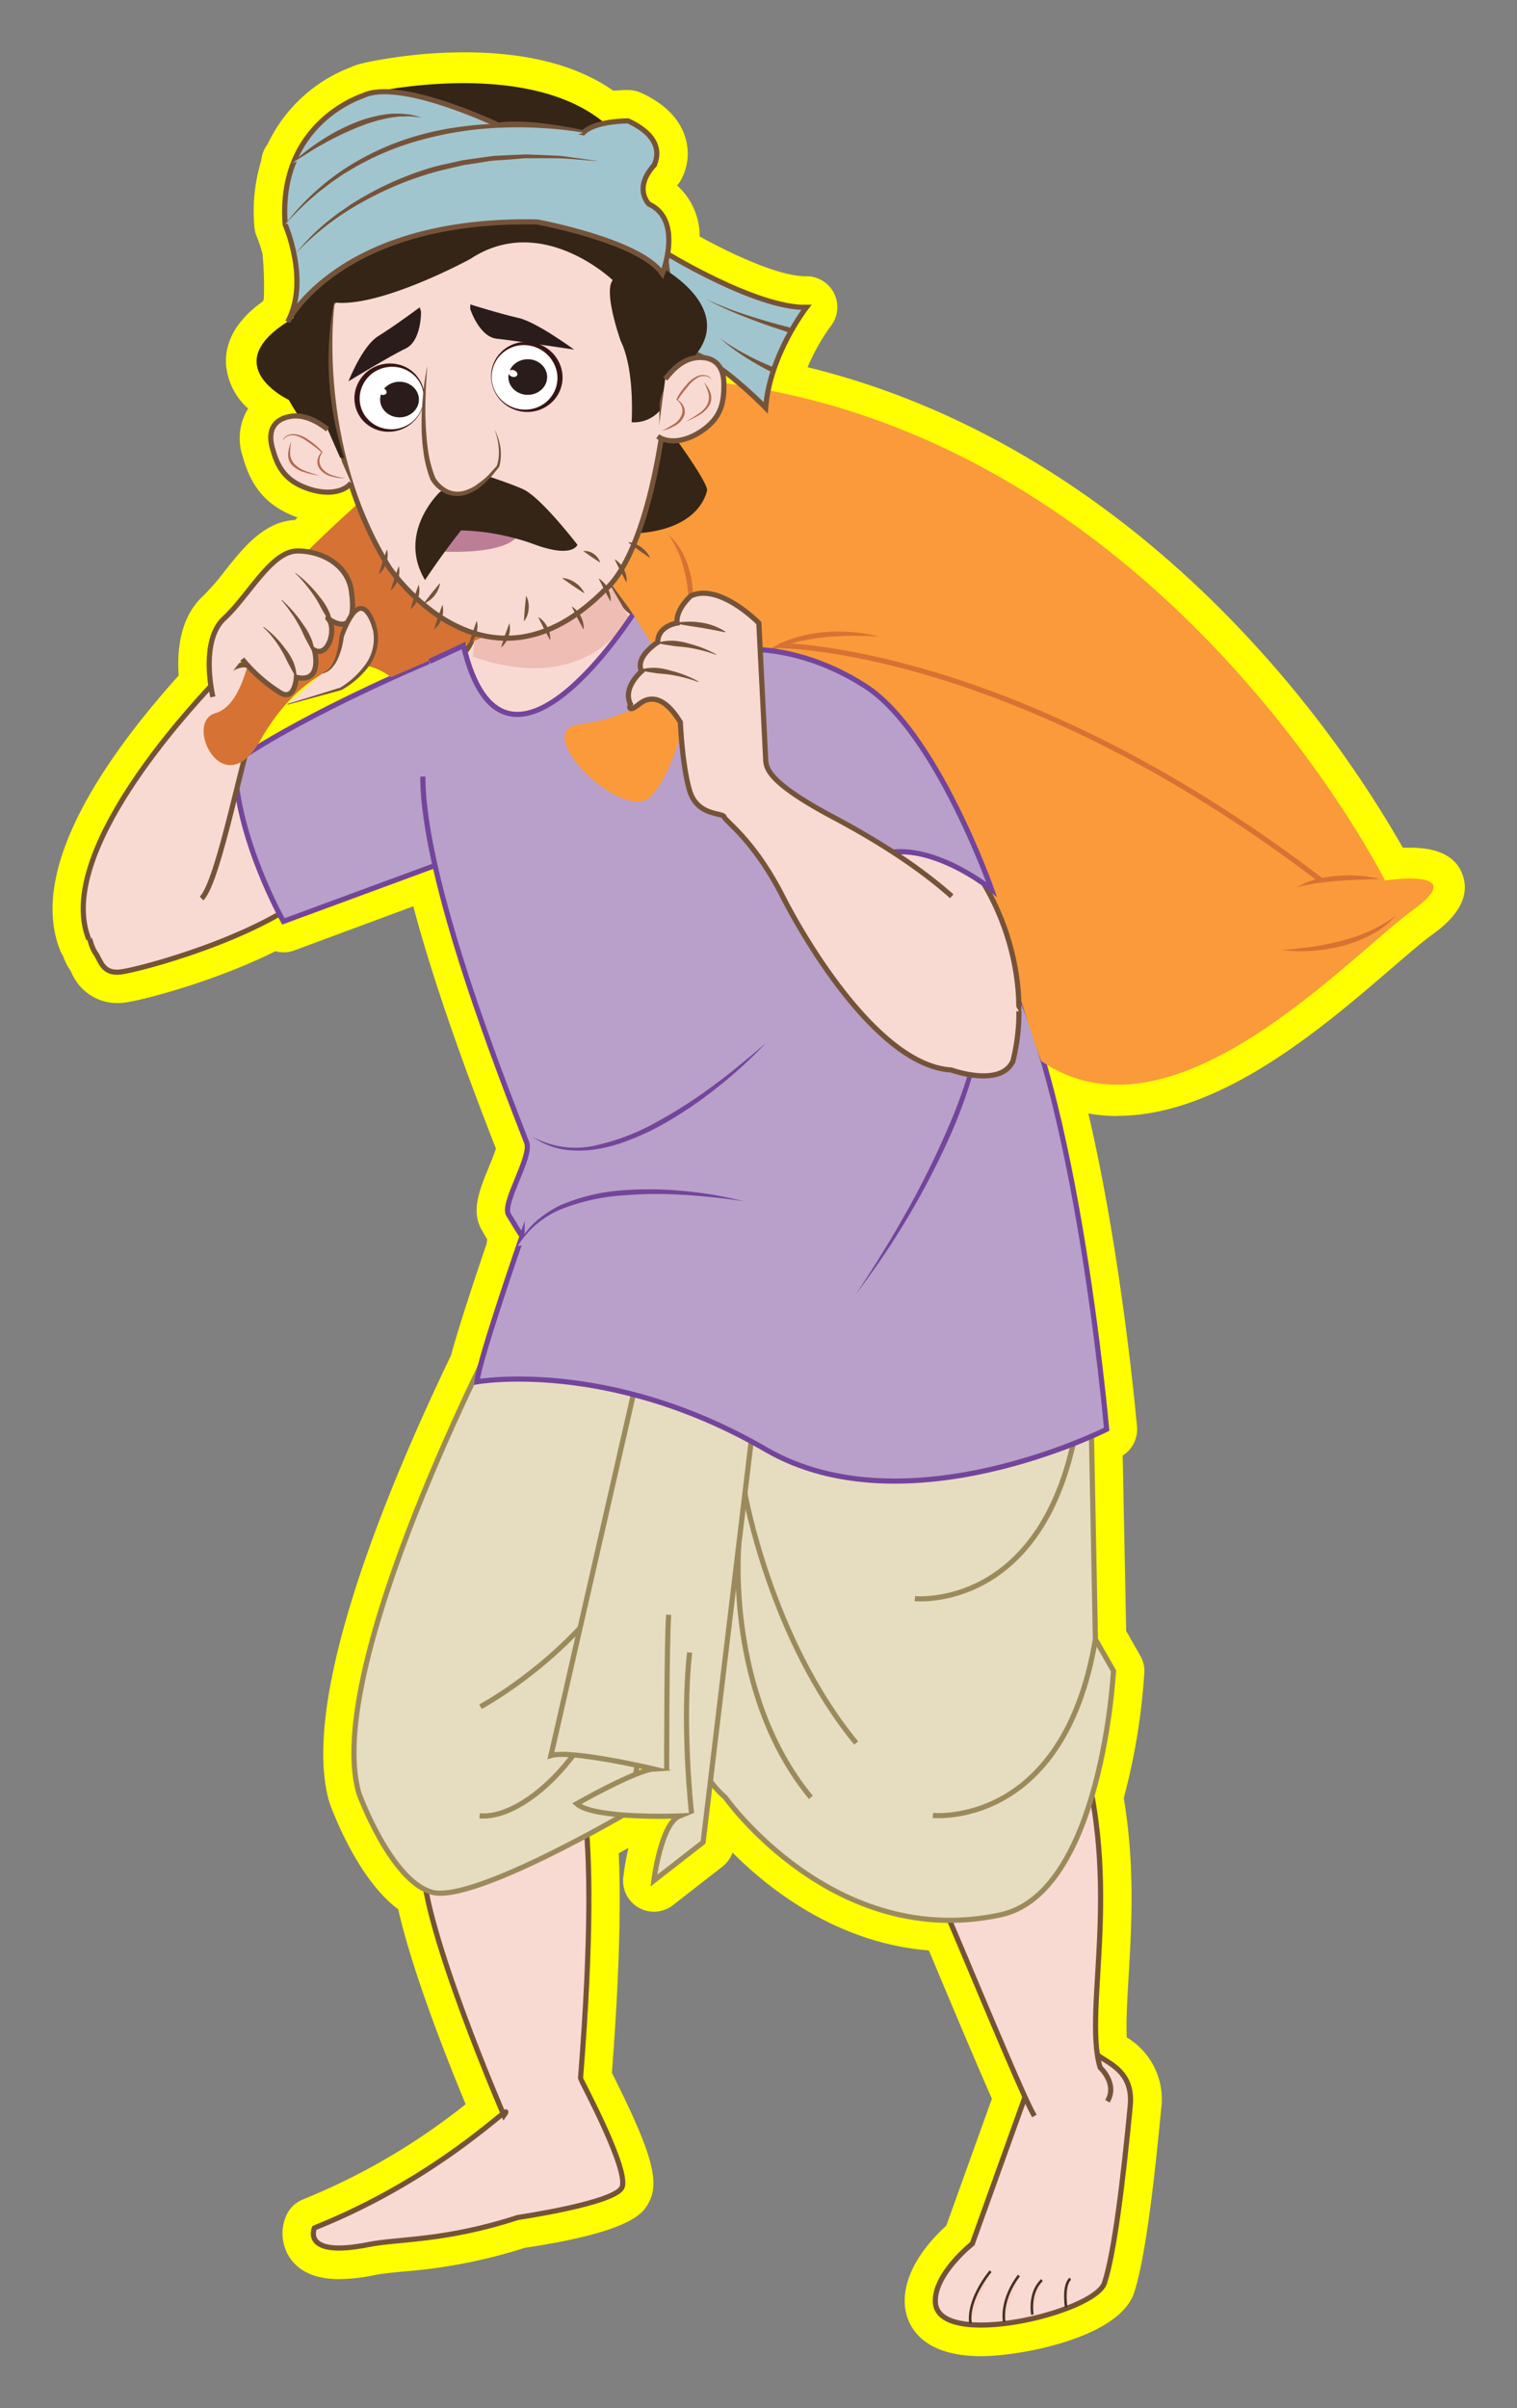 <svg id="Layer_1" data-name="Layer 1" xmlns="http://www.w3.org/2000/svg" width="294.77" height="467.68" viewBox="0 0 294.77 467.68">
  <rect x="0" y="0" width="294.77" height="467.68" fill="#808080" stroke="none"/>
  <defs>
    <style>
      .cls-1 {
        fill: #ff0;
      }

      .cls-2, .cls-9 {
        fill: #f9dad2;
      }

      .cls-15, .cls-2 {
        stroke: #755339;
      }

      .cls-13, .cls-15, .cls-2, .cls-3, .cls-4, .cls-6 {
        stroke-miterlimit: 10;
      }

      .cls-3 {
        fill: #fad2c7;
        stroke: #443222;
        stroke-width: 0.5px;
      }

      .cls-4 {
        fill: #e6ddc0;
        stroke: #9b8b5c;
      }

      .cls-5 {
        fill: #efbdb4;
      }

      .cls-10, .cls-6 {
        fill: #b8a0ca;
      }

      .cls-6 {
        stroke: #73459b;
      }

      .cls-7 {
        fill: #d67233;
      }

      .cls-8 {
        fill: #755339;
      }

      .cls-11 {
        fill: #73459b;
      }

      .cls-12 {
        fill: #fa9a3a;
      }

      .cls-13 {
        fill: none;
        stroke: #d67233;
      }

      .cls-14 {
        fill: #342517;
      }

      .cls-15, .cls-16 {
        fill: #a1c5ce;
      }

      .cls-17 {
        fill: #bc7e97;
      }

      .cls-18 {
        fill: #fff;
      }

      .cls-19 {
        fill: #381515;
      }

      .cls-20 {
        fill: #2b1c1c;
      }

      .cls-21 {
        fill: #b26b51;
      }
    </style>
  </defs>
  <g>
    <path class="cls-1" d="M217.21,216.69c19.92,0,39.8-17.14,53-28.48,3.22-2.78,6-5.18,8.07-6.69s7.83-5.74,6-11.41c-1.19-3.65-4.63-5.49-10.22-5.49q-.75,0-1.47,0a221.64,221.64,0,0,0-28.87-39.5C218.4,97.48,188.54,79,156.92,71.32a40,40,0,0,1,4.52-8,6,6,0,0,0-4.75-9.68h-.29c-4.58,0-13.07-3.64-20.45-7.72a13.17,13.17,0,0,0-4.39-9.9,5.6,5.6,0,0,0,.62-.83,10.62,10.62,0,0,0,1-8.45c-1.1-3.66-4-6.59-8.6-8.71a6.16,6.16,0,0,0-2.53-.55c-.3,0-1.41,0-2.85.15-7.13-5-16.88-7.47-29.05-7.47a95.76,95.76,0,0,0-19.17,2c-.22.05-.44.12-.65.19l-.13,0a11.81,11.81,0,0,0-2,.69A29.49,29.49,0,0,0,52,28a6.07,6.07,0,0,0-1.23,3.17A33.44,33.44,0,0,0,49.43,44,6.21,6.21,0,0,0,49.91,46,25.9,25.9,0,0,1,51,49.26,63.06,63.06,0,0,1,51.26,58c0,.17-.1.34-.16.5-5,3.59-7.39,7.66-7.19,12.15a12.87,12.87,0,0,0,4.31,8.7l-.24.39a10.94,10.94,0,0,0-.83,8.86c1.17,4.15,3.2,8.74,9.36,11.38.43.19.87.36,1.32.52l-.5.48c-6,.27-10.1,5.42-13.72,10a46.08,46.08,0,0,1-4.12,4.73c-4.37,4-5.13,10.2-4.77,15.47-14.38,16-29.36,37.66-23,53.45a6.16,6.16,0,0,0,.53,1,12.46,12.46,0,0,0,1.46,2.9c.07.12.13.25.2.38a9.65,9.65,0,0,0,8.87,5.89,11.66,11.66,0,0,0,1.31-.08c3.19-.35,17.53-4.05,29.44-10a5.67,5.67,0,0,0,1.6.22,5.9,5.9,0,0,0,2.06-.37L80.31,176C85,193.66,92.46,213,95.87,221.79l.49,1.25c-.28,1-1,2.64-1.41,3.71-1.8,4.38-3.5,8.52-1.27,12.23l1,1.73a5.59,5.59,0,0,0-.12.82c-1.88,5.49-5.33,15.79-6.93,21.7C76.14,287.09,58,329.55,64,350a2.65,2.65,0,0,0,.12.37c1,2.63,5.71,14.78,13.26,20.41,2.73,12.12,9.59,29.4,13.1,37.85a126.64,126.64,0,0,1-31.59,18.48,6,6,0,0,0-3.25,3.12,8.57,8.57,0,0,0,.58,8.07c1.84,2.85,5.1,4.3,9.67,4.3a36.1,36.1,0,0,0,6.93-.79c1.45-.29,3.34-.48,5.54-.69a102.89,102.89,0,0,0,23.6-4.6c20.82-3.1,23-6.8,24-8.59,2.35-4.09.8-9.73-6.93-25.14,0-.09-.09-.18-.13-.26,1.36-17.67,1.81-32,1.33-42.63l1.89-1.05a53,53,0,0,0-1,5.64,6,6,0,0,0,9.64,5.49l9.58-7.46a6,6,0,0,0,2-2.75c7.23,7.26,20.44,17.57,38.14,19,.87,2,1.73,4.11,2.59,6.14,3.7,8.79,7.23,17.16,9.67,22.64l-8.87,24.68c-2.87,2.58-8.38,8.44-8.06,15.17.11,2.39,1.52,10.16,14.88,10.16,7.55,0,26.82-3.55,29.69-12.34,1.79-5.49,3.46-16.83,5.25-35.68a14,14,0,0,0-6.68-13.88c-.16-3.24.09-7.35.36-11.95.56-9.56,1.26-21.37-.95-34.53a125.05,125.05,0,0,0,4-24.35,6,6,0,0,0-.78-3.28l-2.75-4.82-.68-34.06a6,6,0,0,0,2.78-5.6c-.13-1.51-2.95-33.07-9.45-60.84a32.83,32.83,0,0,0,5.73.5Z"/>
    <g>
      <g>
        <g>
          <g>
            <path class="cls-2" d="M200.61,403.22l-11.68,32.5s-7.44,5.86-7.18,11.36c.44,9.22,30.95,2.13,32.87-3.76s3.62-20,5-34.39c.74-7.74-5.91-8.53-7.11-10.68"/>
            <path class="cls-3" d="M192.48,441.06s-4.53,5.28-3.92,10.1"/>
            <path class="cls-3" d="M198,441.9s-3.49,4.13-2.88,9"/>
            <path class="cls-3" d="M202.48,442.79s-2.49,1.88-1.89,6.7"/>
            <path class="cls-3" d="M208,442.53s-1.45.73-.84,5.55"/>
          </g>
          <path class="cls-2" d="M201,410.92c-3.33-5.39-26.1-62.66-29.61-66.9,0,0,12.9-76.63,37.11-9,10.44,29.16,1.77,54.78,5.27,66.49,0,0,3.46,3.14,1.41,6.54"/>
        </g>
        <path class="cls-2" d="M97.92,410.8c3-4.16-11.28,11.67-36.82,21.85,0,0-2.63,5.86,10.53,3.23,5.82-1.16,14.75-.62,29-5.26,0,0,18.42-2.69,20.17-5.73s-8-21.06-8-21.26c4.46-56.34-1.68-60.73-1.68-60.73s-28.94,6.42-28.94,19S97.92,410.8,97.92,410.8Z"/>
        <g>
          <g>
            <path class="cls-4" d="M97.07,257.82s-34.47,66-27.32,90.46c0,0,6.17,16.92,14.16,19.18s38.59-15.79,38.59-15.79l12.28-85.08-33.15-5.26Z"/>
            <path class="cls-4" d="M93.19,352.62c9.65.95,27.83-16.22,28.56-42.36"/>
            <path class="cls-4" d="M93.37,331.43s25.68-13.61,33.48-38.59"/>
          </g>
          <g>
            <path class="cls-4" d="M140.42,273.35s-18.84,59.12.5,75.69c0,0,21.06,29.83,53.51,22.81,19.72-4.26,21.93-47.37,21.93-47.37l-3.51-6.14L212,274.48,173.41,258.1l-30.64,13.72Z"/>
            <path class="cls-4" d="M181.27,352.55s25.44,2.63,31.58-34.21"/>
            <path class="cls-4" d="M177.77,310.45s25.43,2.63,31.57-34.21"/>
            <path class="cls-4" d="M144.74,290s5,28.3,21.62,48.48"/>
            <path class="cls-4" d="M143.56,299.92s-2.64,28.95,14,49.12"/>
          </g>
          <g>
            <path class="cls-4" d="M146.19,278l-9.57,79.76-9.57,7.45s1.39-11.1,5-12.56c0,0-16.5.67-20-2.36,0,0,11.5-6.55,15-6.76,0,0-16.14-3.8-20-2.61l17.18-75.2"/>
            <path class="cls-4" d="M129.54,343.7s0-25.57.39-30.12"/>
            <path class="cls-4" d="M134.37,352.12S132.44,335,134,320.91"/>
          </g>
        </g>
      </g>
      <g>
        <path class="cls-2" d="M115.75,105.52s3.09,11.37,7.49,13.64c0,0,11.58,12.78-15.44,26.9,0,0-21.51-1.11-18.15-18.7,0,0,4.07-3.24,2.25-9.85C91.9,117.51,99.05,90.94,115.75,105.52Z"/>
        <path class="cls-5" d="M93.7,113.38l-1.86,14.13c22.53,7.93,30.37-7.61,30.37-7.61l-5-8.63"/>
      </g>
      <g>
        <path class="cls-2" d="M33.21,157.68S17.7,164.76,17,170.93c-.88,8,.51,12.71,1.55,14.15s1.33,4.06,4.82,3.68,27-6.59,37.71-16L50.57,147Z"/>
        <path class="cls-6" d="M90.93,165.72,55.07,178.93S45.88,162.76,45.6,148c0,0,12.43-9,40.94-20.89"/>
      </g>
      <path class="cls-2" d="M39.17,174.49c3.51-3.51,8.34-30.25,10.53-34.21,3-5.39.88-17.54-8.77-7-4.11,4.48-30.33,32.51-23.68,49.12"/>
      <path class="cls-7" d="M76,131.51c-7.89-6.14-18.42,0-25.43,12.28-7.22,12.63-14.91-3.51-8.77-5.27s7.25-14.37,8.77-20.17,24.61-25.5,24.61-25.5,29.29,15.93,35,23.74"/>
      <g>
        <path class="cls-2" d="M41.37,135.33s-2.63-10.78,2.19-15.23S52.74,107,57.8,107s9.74,2.94,10.45,7.6c1.62,10.79-5.07,5-4.52,5.52,1.76,1.76.13,7.63-2.63,6.14,0,0,1.73,6.49-3.51,5.27,0,0-.25,4.58-3,3.07A30.3,30.3,0,0,1,47.07,128"/>
        <path class="cls-8" d="M57.39,111.23a24.17,24.17,0,0,1,4.66,4.6,13.22,13.22,0,0,1,1.81,2.79,9.19,9.19,0,0,1,.8,3.22l-.1,0c-.58-1-1.05-1.89-1.6-2.8s-1-1.88-1.56-2.77a28.24,28.24,0,0,0-1.89-2.6,24.72,24.72,0,0,0-2.18-2.39Z"/>
        <path class="cls-8" d="M54.77,116.49a25.3,25.3,0,0,1,4.12,4.75A13.63,13.63,0,0,1,60.47,124a9.53,9.53,0,0,1,.68,3.12l-.09,0c-.58-.91-1-1.83-1.5-2.72s-.85-1.86-1.35-2.75-1-1.78-1.63-2.63a26.22,26.22,0,0,0-1.88-2.46Z"/>
        <path class="cls-8" d="M51.25,121.75A18.64,18.64,0,0,1,55.44,126,10.9,10.9,0,0,1,57,128.54a8.35,8.35,0,0,1,.64,3l-.09,0c-.56-.86-1-1.72-1.45-2.55s-.82-1.73-1.32-2.56A21.52,21.52,0,0,0,53.14,124a17.64,17.64,0,0,0-2-2.19Z"/>
      </g>
      <g>
        <path class="cls-9" d="M55.84,136.77l10.41-3s9.17-5.05,6.26-12.77-6.14,2.63-6.14,2.63-.47,6.4-3.74,7.15"/>
        <path class="cls-8" d="M55.83,136.72l10.35-3.2-.05,0a16.69,16.69,0,0,0,4.76-4.33,8.49,8.49,0,0,0,1.71-5.93l-.1-.77-.23-.75a8,8,0,0,0-.57-1.47c-.43-.9-1.17-1.88-1.77-1.62a2.45,2.45,0,0,0-1,.83,8.59,8.59,0,0,0-.83,1.31,19.64,19.64,0,0,0-1.3,2.93l0-.1a14.22,14.22,0,0,1-1.11,4.22,6.6,6.6,0,0,1-1.18,1.86,3.39,3.39,0,0,1-1.87,1.09l0-.1a3.32,3.32,0,0,0,1.62-1.23,6.84,6.84,0,0,0,.92-1.83,16.66,16.66,0,0,0,.79-4.07v0l0,0a19.11,19.11,0,0,1,1.23-3.14,8.86,8.86,0,0,1,.92-1.48,3.16,3.16,0,0,1,1.53-1.18,1.78,1.78,0,0,1,1.14.06,2.54,2.54,0,0,1,.83.62,5.6,5.6,0,0,1,.94,1.52,7.88,7.88,0,0,1,.57,1.63l.22.83.09.86a9.3,9.3,0,0,1-2,6.4A17.07,17.07,0,0,1,66.36,134h0l-10.46,2.84Z"/>
      </g>
      <g>
        <path class="cls-6" d="M83.47,128.44l6.58-3.07c7.89,33.33,33-6.16,33-6.16s.82-1.3,7-2c22.19-2.58,46,44.13,62.72,66.06,15.83,20.83,22.26,94.29,22.26,94.29S176,297.29,148.82,281.5c-30.56-17.74-56.14-13.16-56.14-13.16.39-4.23,8.77-28.3,8.77-28.3s0,.23-2.63-4.15c-1.34-2.24,4.59-11.24,3.52-14-4.4-11.43-20.18-50.9-20.18-71.08"/>
        <g>
          <path class="cls-10" d="M144.43,233.26S109,225.44,100.58,242"/>
          <path class="cls-11" d="M144.43,233.26c-2-.3-3.92-.56-5.88-.75s-3.93-.38-5.9-.48a78.6,78.6,0,0,0-11.79.13,39.05,39.05,0,0,0-11.42,2.51,17.8,17.8,0,0,0-8.86,7.36,14.66,14.66,0,0,1,3.51-4.8,20.69,20.69,0,0,1,5-3.26,37.14,37.14,0,0,1,11.63-2.8,69.88,69.88,0,0,1,11.93.1A74.86,74.86,0,0,1,144.43,233.26Z"/>
        </g>
        <g>
          <path class="cls-10" d="M148.82,202.56s-28.95,28.94-45.32,18.22"/>
          <path class="cls-11" d="M148.82,202.56a89.74,89.74,0,0,1-9.62,8.76,80.21,80.21,0,0,1-10.85,7.27,49.21,49.21,0,0,1-5.94,2.75,30.64,30.64,0,0,1-6.32,1.8,21.29,21.29,0,0,1-6.57.09,14.36,14.36,0,0,1-6-2.45,17.46,17.46,0,0,0,12.45,1.6,42.87,42.87,0,0,0,11.93-4.67,89.84,89.84,0,0,0,10.85-7c1.75-1.27,3.45-2.61,5.13-4S147.19,204,148.82,202.56Z"/>
        </g>
        <g>
          <path class="cls-10" d="M166.07,251.64s30-39.9,24.85-67.5"/>
          <path class="cls-11" d="M166.07,251.64q2.6-3.79,5-7.71c1.62-2.6,3.19-5.23,4.68-7.9a167.18,167.18,0,0,0,8.2-16.4,98.07,98.07,0,0,0,5.85-17.32,53.85,53.85,0,0,0,1.4-9,41.75,41.75,0,0,0-.28-9.14,44.82,44.82,0,0,1-.36,18.34A93.91,93.91,0,0,1,184.87,220a154,154,0,0,1-18.8,31.61Z"/>
        </g>
      </g>
      <path class="cls-12" d="M269.12,171S225.57,83.7,137.85,74.05c-51.46-5.66-27.55,28.17-15.78,43.86A122.33,122.33,0,0,1,128.8,129s2,9.07-16.38,11.7c-9.55,1.36,8.77,19.29,14,14s7.9-20.17,7.9-20.17l28.07,35.08s15.38,7.33,25.43,11.41c10.09,4.82,8.34,8.33,14.48,25,25.43,17.54,59.2-19.74,72.36-29.39C285.93,168.44,269.12,171,269.12,171Z"/>
      <path class="cls-7" d="M170.75,123.61c-2-.13-4-.15-5.94-.13a57.29,57.29,0,0,0-5.87.42,38.66,38.66,0,0,0-5.73,1.21,30,30,0,0,0-5.42,2.33,18.25,18.25,0,0,1,5.16-3.06,26.91,26.91,0,0,1,5.86-1.47A32.4,32.4,0,0,1,170.75,123.61Z"/>
      <path class="cls-7" d="M268.11,170.68l-4.11.16c-1.36.07-2.72.12-4.07.23s-2.7.25-4,.44-2.66.46-4,.82a14.59,14.59,0,0,1,3.85-1.58,24,24,0,0,1,4.11-.67A27.26,27.26,0,0,1,268.11,170.68Z"/>
      <path class="cls-7" d="M249,184.49c2-.12,4-.35,5.91-.62a58.32,58.32,0,0,0,5.77-1.16,36.94,36.94,0,0,0,5.53-1.93,28.67,28.67,0,0,0,5.08-3,18.33,18.33,0,0,1-4.73,3.69,27,27,0,0,1-5.63,2.2A32.24,32.24,0,0,1,249,184.49Z"/>
      <path class="cls-7" d="M133.74,122.71c.13-1.66.14-3.3.12-4.94a37.36,37.36,0,0,0-.44-4.85,25.48,25.48,0,0,0-1.22-4.69,23.28,23.28,0,0,0-2.24-4.35,13.49,13.49,0,0,1,2.95,4.05,18.18,18.18,0,0,1,1.5,4.83A22.28,22.28,0,0,1,133.74,122.71Z"/>
      <path class="cls-13" d="M151.45,125.37s45.61,0,105.26,45.61"/>
      <g>
        <path class="cls-2" d="M197.94,196.42s1.75-25.44-23.24-41.67c-24.23-15.73-21.24,3.72-21.24,3.72l25.26,28.93"/>
        <path class="cls-6" d="M192.68,172.73s-13.59-11.08-23.56-6c-20.3,10.38-26.44-40.5-26.44-40.5s11.68-1.82,25.44,7S192.68,172.73,192.68,172.73Z"/>
        <g>
          <path class="cls-2" d="M184.93,174.05c-5.3-4.72-12.7-9.88-23-15.35-13.16-7-13.08-9.69-13.16-11.4S147.45,121,147.45,121s-7.64-7.85-13.22-5.27c0,0-2.95,2.58-2.67,5.27,0,0-3.74.52-3.76,3.74,0,0-4.49,2.78-3.14,5.63,0,0-3.76,3.17-2.16,6.36,0,0-.81,2,1.7,0,4.44-3.51,8,3.72,8,3.51s.3,8,1.76,13.16,6.48,4.34,6.75,5.24,5.73,4.4,11.33,15.37,19.45,33,32.79,33.77c0,0,9.65,3.51,12-1.75a39.22,39.22,0,0,0,1.16-9.65"/>
          <g>
            <path class="cls-9" d="M140.92,122.74s-3.5-2.64-9.64-1.76"/>
            <path class="cls-8" d="M140.89,122.78l-2.45-.48c-.78-.14-1.55-.29-2.32-.41l-2.35-.37a21,21,0,0,1-2.49-.49v-.1a19,19,0,0,1,2.5-.2,15.07,15.07,0,0,1,2.51.18A11.89,11.89,0,0,1,141,122.7Z"/>
          </g>
          <g>
            <path class="cls-9" d="M139.17,127.12a25.6,25.6,0,0,0-11.3-2.27"/>
            <path class="cls-8" d="M139.15,127.17a22.2,22.2,0,0,0-2.77-.86,26.89,26.89,0,0,0-2.81-.57c-.95-.15-1.9-.17-2.84-.32s-1.88-.26-2.86-.52v-.1a9,9,0,0,1,2.95-.37,12.52,12.52,0,0,1,2.91.52,22.52,22.52,0,0,1,5.46,2.13Z"/>
          </g>
          <g>
            <path class="cls-9" d="M135.66,132.38a25.67,25.67,0,0,0-11.3-2.26"/>
            <path class="cls-8" d="M135.64,132.43a22.53,22.53,0,0,0-2.76-.85,24.74,24.74,0,0,0-2.82-.58c-.95-.15-1.9-.16-2.84-.31s-1.88-.27-2.86-.52v-.1a9,9,0,0,1,3-.38,12,12,0,0,1,2.91.53,22.34,22.34,0,0,1,5.46,2.12Z"/>
          </g>
        </g>
      </g>
      <g>
        <path class="cls-14" d="M127.25,79.68s9.58,12.53,10.16,15.4c0,0-.91,7.53-13.29,8.46C124.12,103.54,115.18,78.25,127.25,79.68Z"/>
        <path class="cls-2" d="M123.11,53.75S86.59,24,64.49,59.06c0,0-3.66,27.41,11.16,51.2,0,0,18.71,27.83,42.08,4.1,0,0,7-4.72,10.86-29.82C128.59,84.54,129.38,56.91,123.11,53.75Z"/>
        <g>
          <g>
            <path class="cls-15" d="M129.2,49s17.72,10.91,27.49,10.69c0,0-7.15,9.21-7.91,19.5,0,0-12.78-13.06-17-10.6Z"/>
            <g>
              <path class="cls-16" d="M153.46,64.08A100,100,0,0,1,137,58"/>
              <path class="cls-8" d="M153.33,64.56c-2.82-.87-5.58-1.84-8.31-2.91A70.35,70.35,0,0,1,137,58a70.42,70.42,0,0,0,8.16,3.2c2.77.9,5.58,1.72,8.4,2.42Z"/>
            </g>
            <g>
              <path class="cls-16" d="M150.26,71.85a49.13,49.13,0,0,1-10.41-6.22"/>
              <path class="cls-8" d="M150.06,72.31a51.6,51.6,0,0,1-5.33-3,39.74,39.74,0,0,1-4.88-3.65A40.82,40.82,0,0,0,145,68.85a51,51,0,0,0,5.47,2.54Z"/>
            </g>
          </g>
          <path class="cls-14" d="M122.73,82s.67-10.09-2.11-15.76c0,0-3.42-9.52-1.56-11.83,0,0-13.86-13.3-27.72-4.09,0,0-17.55,9.54-26.45,8.41a60.69,60.69,0,0,0,2,30.21s-3.77,1-10.78-11.29c0,0-14.65-6.87.9-15.85,0,0,1.05-11.13-1.16-18.78,0,0-1.93-18.64,16.4-25.06,0,0,29.77-6.75,45.06,5.8l.49.41s7.49,24.21,10.53,27.65c0,0,15.11,8,6.29,17.74,0,0-7.25,5-6.39,10.16A6.69,6.69,0,0,1,122.73,82Z"/>
          <g>
            <path class="cls-15" d="M122.05,23.48s-6.4-.05-8.71,2.29c0,0-10.84-2.41-16.48-1.45,0,0-19.25-9.24-26.36-5.71,0,0-16.59,5.14-15.09,25,0,0,4.81,10.92.49,18.89,0,0,10-20.18,48.48-19.4,0,0,20.05,3.69,24.33,10.06,0,0,4.13-10.43-2.61-13.52,0,0-3.13-3,1-7.56C127.07,32,130.08,27.17,122.05,23.48Z"/>
            <g>
              <path class="cls-16" d="M113.34,25.77S77.22,17,55.41,43.57"/>
              <path class="cls-8" d="M113.34,25.77a65.62,65.62,0,0,0-7.9-.89,74.74,74.74,0,0,0-7.92-.09,67.27,67.27,0,0,0-15.6,2.36,53.74,53.74,0,0,0-14.44,6.22c-.58.33-1.13.69-1.67,1.07s-1.09.73-1.62,1.12c-1,.81-2.12,1.57-3.1,2.46a58.32,58.32,0,0,0-5.68,5.55A47.38,47.38,0,0,1,67.06,32.72a52.08,52.08,0,0,1,14.6-6.53,58.49,58.49,0,0,1,7.86-1.58,65.89,65.89,0,0,1,23.82,1.16Z"/>
            </g>
            <g>
              <path class="cls-16" d="M57.57,49.13S76,25.3,116.23,31.29"/>
              <path class="cls-8" d="M57.57,49.13a40.29,40.29,0,0,1,5.59-5.72c1-.82,2.07-1.7,3.19-2.44L68,39.82c.55-.38,1.14-.7,1.71-1.06a61.63,61.63,0,0,1,14.71-6.39c1.3-.34,2.62-.6,3.92-.9.66-.14,1.31-.32,2-.42l2-.28c1.33-.17,2.65-.4,4-.52l4-.19c.67,0,1.33-.07,2-.07l2,.08,4,.17c1.33.07,2.65.33,4,.49l4,.56c-2.66-.15-5.31-.47-8-.56l-4,0h-2c-.66,0-1.32.09-2,.14-1.32.11-2.64.2-4,.29s-2.62.37-3.93.55l-2,.3c-.65.1-1.29.29-1.94.43-1.28.32-2.57.59-3.85.94a64.49,64.49,0,0,0-14.59,6.08A52,52,0,0,0,57.57,49.13Z"/>
            </g>
            <g>
              <path class="cls-16" d="M56.79,31.66S71,19.82,81.85,22.77"/>
              <path class="cls-8" d="M56.79,31.66a37.94,37.94,0,0,1,5.42-4.26,37.21,37.21,0,0,1,6.09-3.29A25.42,25.42,0,0,1,75,22.2a14.4,14.4,0,0,1,1.74-.13l.87,0a8.48,8.48,0,0,1,.87.06,11.07,11.07,0,0,1,1.73.23c.56.14,1.12.29,1.66.45-.57-.05-1.14-.11-1.7-.19a12.06,12.06,0,0,0-1.7,0c-.28,0-.56,0-.84,0l-.84.11a13,13,0,0,0-1.66.26l-1.65.38-1.61.49c-.54.15-1.06.38-1.59.57s-1.06.39-1.57.63a55.52,55.52,0,0,0-6.08,3c-1,.54-2,1.13-2.93,1.74S57.74,31,56.79,31.66Z"/>
            </g>
          </g>
          <path class="cls-17" d="M85.14,107.07s11.4.85,15-2.49-9.21-4-9.21-4Z"/>
          <path class="cls-14" d="M85.47,95.55s-8.4,7.85-2.88,17.1c0,0,3.28-5,7-9.65a45,45,0,0,1,14,2.63c7.74,2.91,8.61.16,8.61.16s-6.86-8.93-10.37-10.69c-2.25-1.12-9.65-3.5-9.65-3.5"/>
          <g>
            <g>
              <g>
                <ellipse class="cls-18" cx="102.34" cy="73.21" rx="6.71" ry="6.89" transform="translate(-1.8 143.85) rotate(-69.73)"/>
                <path class="cls-19" d="M95.65,74.38a6.49,6.49,0,0,0,2.94,4.2,6.59,6.59,0,0,0,4.92.8,6.13,6.13,0,0,0,3.85-2.72,6,6,0,0,0,.84-4.45,6.57,6.57,0,0,0-7-5.17,6.36,6.36,0,0,0-4.36,2.37A6.21,6.21,0,0,0,95.65,74.38Zm-.09,0a6.56,6.56,0,0,1,1.07-5.12,6.86,6.86,0,0,1,4.46-2.78,7.16,7.16,0,0,1,5.15,1.13A7,7,0,0,1,109.18,72a6.64,6.64,0,0,1-1.1,5.15,6.9,6.9,0,0,1-4.48,2.76,7.09,7.09,0,0,1-5.14-1.15A6.93,6.93,0,0,1,95.56,74.4Z"/>
              </g>
              <ellipse class="cls-20" cx="102.55" cy="73.22" rx="3.77" ry="3.46"/>
            </g>
            <ellipse class="cls-18" cx="99.66" cy="72.53" rx="0.65" ry="0.9" transform="translate(-2.83 140.99) rotate(-69.79)"/>
          </g>
          <g>
            <g>
              <ellipse class="cls-18" cx="76.07" cy="77.28" rx="6.34" ry="6.12" transform="translate(-22.07 31.15) rotate(-20.27)"/>
              <path class="cls-19" d="M82.32,78.35a7,7,0,0,1-7.45,5.47,6.72,6.72,0,0,1-4.64-2.49A6.5,6.5,0,0,1,69,76.05a6.91,6.91,0,0,1,3.11-4.43,7.06,7.06,0,0,1,5.17-.87,6.55,6.55,0,0,1,4.13,2.84A6.28,6.28,0,0,1,82.32,78.35Zm-.1,0a5.88,5.88,0,0,0-1-4.6,6.13,6.13,0,0,0-4-2.44,6.47,6.47,0,0,0-4.6,1A6.24,6.24,0,0,0,70,76.25a5.83,5.83,0,0,0,1,4.58,6.13,6.13,0,0,0,4,2.45,6.46,6.46,0,0,0,4.62-1A6.29,6.29,0,0,0,82.22,78.33Z"/>
            </g>
            <ellipse class="cls-20" cx="77.63" cy="77.59" rx="3.77" ry="3.46"/>
            <ellipse class="cls-18" cx="74.26" cy="76.02" rx="0.65" ry="0.9" transform="translate(-22.74 119.44) rotate(-69.79)"/>
          </g>
          <g>
            <path class="cls-9" d="M83.06,71s-2.29,14.16,1,22c0,0,4.44,8.07,12.67-2.36a10,10,0,0,0-.67-7.2"/>
            <path class="cls-8" d="M83.06,71c-.17,1.84-.3,3.69-.35,5.53s-.12,3.69,0,5.53a52.4,52.4,0,0,0,.47,5.47,23,23,0,0,0,1.39,5.23l0,0a6,6,0,0,0,2.63,2.38,4.6,4.6,0,0,0,3.48,0,8.57,8.57,0,0,0,1.67-.81c.5-.39,1-.71,1.52-1.14s1-.84,1.4-1.32l1.3-1.44-.05.08a8.06,8.06,0,0,0,.38-1.73,9.13,9.13,0,0,0,0-1.81,11.66,11.66,0,0,0-.82-3.56,10.62,10.62,0,0,1,.73,1.7,10.46,10.46,0,0,1,.43,1.82A9.31,9.31,0,0,1,97,90.67v0l0,0-1.25,1.54c-.42.51-.93.95-1.39,1.44A19.3,19.3,0,0,1,92.76,95a10.2,10.2,0,0,1-1.84.92,5.52,5.52,0,0,1-4.15,0,6.74,6.74,0,0,1-3.13-2.77v0a23,23,0,0,1-1.37-5.49A36.16,36.16,0,0,1,81.92,82c0-1.87.13-3.72.31-5.57S82.68,72.78,83.06,71Z"/>
          </g>
          <g>
            <g>
              <line class="cls-9" x1="98.99" y1="121.04" x2="97.45" y2="125.67"/>
              <path class="cls-8" d="M99,121.05a5,5,0,0,1-1.54,4.63l-.07,0,.73-2.33L99,121Z"/>
            </g>
            <g>
              <line class="cls-9" x1="104.63" y1="119.88" x2="106.89" y2="124.26"/>
              <path class="cls-8" d="M104.67,119.86a5.09,5.09,0,0,1,2.25,4.38l-.07,0-1.16-2.17-1.09-2.2Z"/>
            </g>
            <g>
              <line class="cls-9" x1="102.25" y1="115.77" x2="101.85" y2="120.6"/>
              <path class="cls-8" d="M102.28,115.77a4.5,4.5,0,0,1,.44,2.47,4.57,4.57,0,0,1-.84,2.36h-.07l.16-2.41.24-2.41Z"/>
            </g>
            <g>
              <line class="cls-9" x1="85.47" y1="113.31" x2="82.33" y2="117.2"/>
              <path class="cls-8" d="M85.5,113.33a5.23,5.23,0,0,1-3.14,3.89l-.06,0,1.54-2,1.6-1.93Z"/>
            </g>
            <g>
              <line class="cls-9" x1="111.13" y1="117.83" x2="113.39" y2="122.2"/>
              <path class="cls-8" d="M111.17,117.81a5.06,5.06,0,0,1,2.25,4.37l-.07,0-1.16-2.17-1.09-2.21Z"/>
            </g>
            <g>
              <line class="cls-9" x1="116.38" y1="112.39" x2="118.64" y2="116.77"/>
              <path class="cls-8" d="M116.41,112.37a5.07,5.07,0,0,1,2.26,4.38l-.07,0-1.16-2.17-1.09-2.2Z"/>
            </g>
            <g>
              <line class="cls-9" x1="109.29" y1="112.28" x2="113.53" y2="115.16"/>
              <path class="cls-8" d="M109.31,112.25a5,5,0,0,1,2.48.91,5.13,5.13,0,0,1,1.76,2l0,.06-2.15-1.41-2.09-1.47Z"/>
            </g>
            <g>
              <line class="cls-9" x1="113.34" y1="106.98" x2="116.56" y2="109.17"/>
              <path class="cls-8" d="M113.36,107a3.07,3.07,0,0,1,2,.56,3.21,3.21,0,0,1,1.25,1.62l0,.07-1.63-1.07L113.32,107Z"/>
            </g>
            <g>
              <line class="cls-9" x1="119.48" y1="108.67" x2="121.73" y2="113.04"/>
              <path class="cls-8" d="M119.51,108.65a4.56,4.56,0,0,1,1.69,1.9,4.67,4.67,0,0,1,.57,2.48l-.07,0-1.16-2.17-1.1-2.21Z"/>
            </g>
            <g>
              <line class="cls-9" x1="122.12" y1="105.32" x2="126.29" y2="108.28"/>
              <path class="cls-8" d="M122.14,105.29a5.46,5.46,0,0,1,4.17,3l0,.06-2.11-1.45-2.07-1.51Z"/>
            </g>
            <g>
              <line class="cls-9" x1="92.63" y1="120.62" x2="91.1" y2="125.25"/>
              <path class="cls-8" d="M92.67,120.64a4.58,4.58,0,0,1-.16,2.51,4.65,4.65,0,0,1-1.38,2.12l-.07,0,.73-2.32.81-2.31Z"/>
            </g>
            <g>
              <line class="cls-9" x1="86" y1="117.5" x2="84.47" y2="122.14"/>
              <path class="cls-8" d="M86,117.52a4.57,4.57,0,0,1-.17,2.51,4.62,4.62,0,0,1-1.37,2.12l-.07,0,.73-2.32.81-2.31Z"/>
            </g>
            <g>
              <line class="cls-9" x1="77.47" y1="109.96" x2="75.93" y2="114.59"/>
              <path class="cls-8" d="M77.51,110A5,5,0,0,1,76,114.6l-.07,0,.73-2.33.81-2.3Z"/>
            </g>
            <g>
              <line class="cls-9" x1="81.35" y1="113.61" x2="79.81" y2="118.24"/>
              <path class="cls-8" d="M81.38,113.62a4.53,4.53,0,0,1-.16,2.52,4.68,4.68,0,0,1-1.37,2.11l-.07,0,.73-2.33.8-2.3Z"/>
            </g>
            <g>
              <line class="cls-9" x1="75.19" y1="106.78" x2="73.65" y2="111.41"/>
              <path class="cls-8" d="M75.23,106.79a4.62,4.62,0,0,1-.17,2.52,4.54,4.54,0,0,1-1.37,2.11l-.07,0,.73-2.33.8-2.3Z"/>
            </g>
          </g>
          <g>
            <path class="cls-2" d="M129.26,73.61c1.55-2,3.67-4.12,6.64-4.19s4.72,1.68,4.76,5.08-.41,6.19-3.61,8.68-7,3.18-9.25,1.55"/>
            <path class="cls-21" d="M129.86,83c.39-.22.78-.43,1.13-.67a3.66,3.66,0,0,0,1.44-1.72,2.32,2.32,0,0,0-.08-1.93,2.88,2.88,0,0,0-.73-.92l-.19-.16.06-.13c.12-.25.26-.5.4-.74a13,13,0,0,1,1.5-2A5.56,5.56,0,0,1,135.63,73a2.71,2.71,0,0,1,1.64-.09c.5.12.92.45.91.84-.09-.37-.53-.6-1-.68a2.44,2.44,0,0,0-1.39.16,5.91,5.91,0,0,0-2,1.67,22.21,22.21,0,0,0-1.57,2c-.18.26-.36.51-.52.78a3,3,0,0,1,1,1,2.32,2.32,0,0,1,.21,2.11,3.7,3.7,0,0,1-1.68,1.84,10.38,10.38,0,0,1-1.25.62,3,3,0,0,1-1.41.3A3.09,3.09,0,0,0,129.86,83Zm7.61-4.54a3,3,0,0,0,.17-2.15,12.4,12.4,0,0,0-.84-2.13,7.38,7.38,0,0,1,1.21,2,3,3,0,0,1-.07,2.33,5.22,5.22,0,0,1-1.93,2,17.34,17.34,0,0,1-2.69,1.35c.84-.5,1.69-1,2.44-1.54A5.08,5.08,0,0,0,137.47,78.5Z"/>
          </g>
          <g>
            <path class="cls-2" d="M63.67,83.38c-2.08-1.61-4.73-3.1-7.61-2.45S52,83.68,52.92,87s2.15,5.88,5.95,7.51,7.66,1.39,9.38-.72"/>
            <path class="cls-21" d="M67.15,92.74a3,3,0,0,1-1.46.05,12.51,12.51,0,0,1-1.38-.29,4.06,4.06,0,0,1-2.15-1.38A2.36,2.36,0,0,1,61.77,89a2.86,2.86,0,0,1,.68-1.17c-.23-.21-.48-.42-.72-.62a22.63,22.63,0,0,0-2.08-1.52,6.13,6.13,0,0,0-2.4-1.14,2.42,2.42,0,0,0-1.38.18c-.43.18-.79.51-.77.89-.13-.37.18-.79.64-1a2.7,2.7,0,0,1,1.6-.3A6.09,6.09,0,0,1,60,85.45a14.82,14.82,0,0,1,2,1.61c.2.2.4.41.59.62a1.09,1.09,0,0,1,.1.11,1.43,1.43,0,0,0-.14.2,2.85,2.85,0,0,0-.44,1.06,2.36,2.36,0,0,0,.47,1.89,3.85,3.85,0,0,0,1.88,1.31,12.66,12.66,0,0,0,1.28.37A3.18,3.18,0,0,0,67.15,92.74Zm-7.84-1.29c.88.35,1.84.62,2.79.9a18.14,18.14,0,0,1-3-.65,5.76,5.76,0,0,1-2.42-1.42A3,3,0,0,1,56,88.05a7.09,7.09,0,0,1,.58-2.28,11.65,11.65,0,0,0-.2,2.26,3.12,3.12,0,0,0,.77,2A5.56,5.56,0,0,0,59.31,91.45Z"/>
          </g>
          <path class="cls-20" d="M91.37,60s1.74,5.42,5.18,5.78,15,2.11,15,2.11-7.28-5.36-10.78-6.14-9.39-2.63-9.39-2.63Z"/>
          <path class="cls-20" d="M81.81,60.51s.12,5.7-3,7.18-11.1,6.36-11.1,6.36,2.69-6.88,5.76-8.76,8.08-5.6,8.08-5.6Z"/>
        </g>
      </g>
    </g>
  </g>
</svg>
